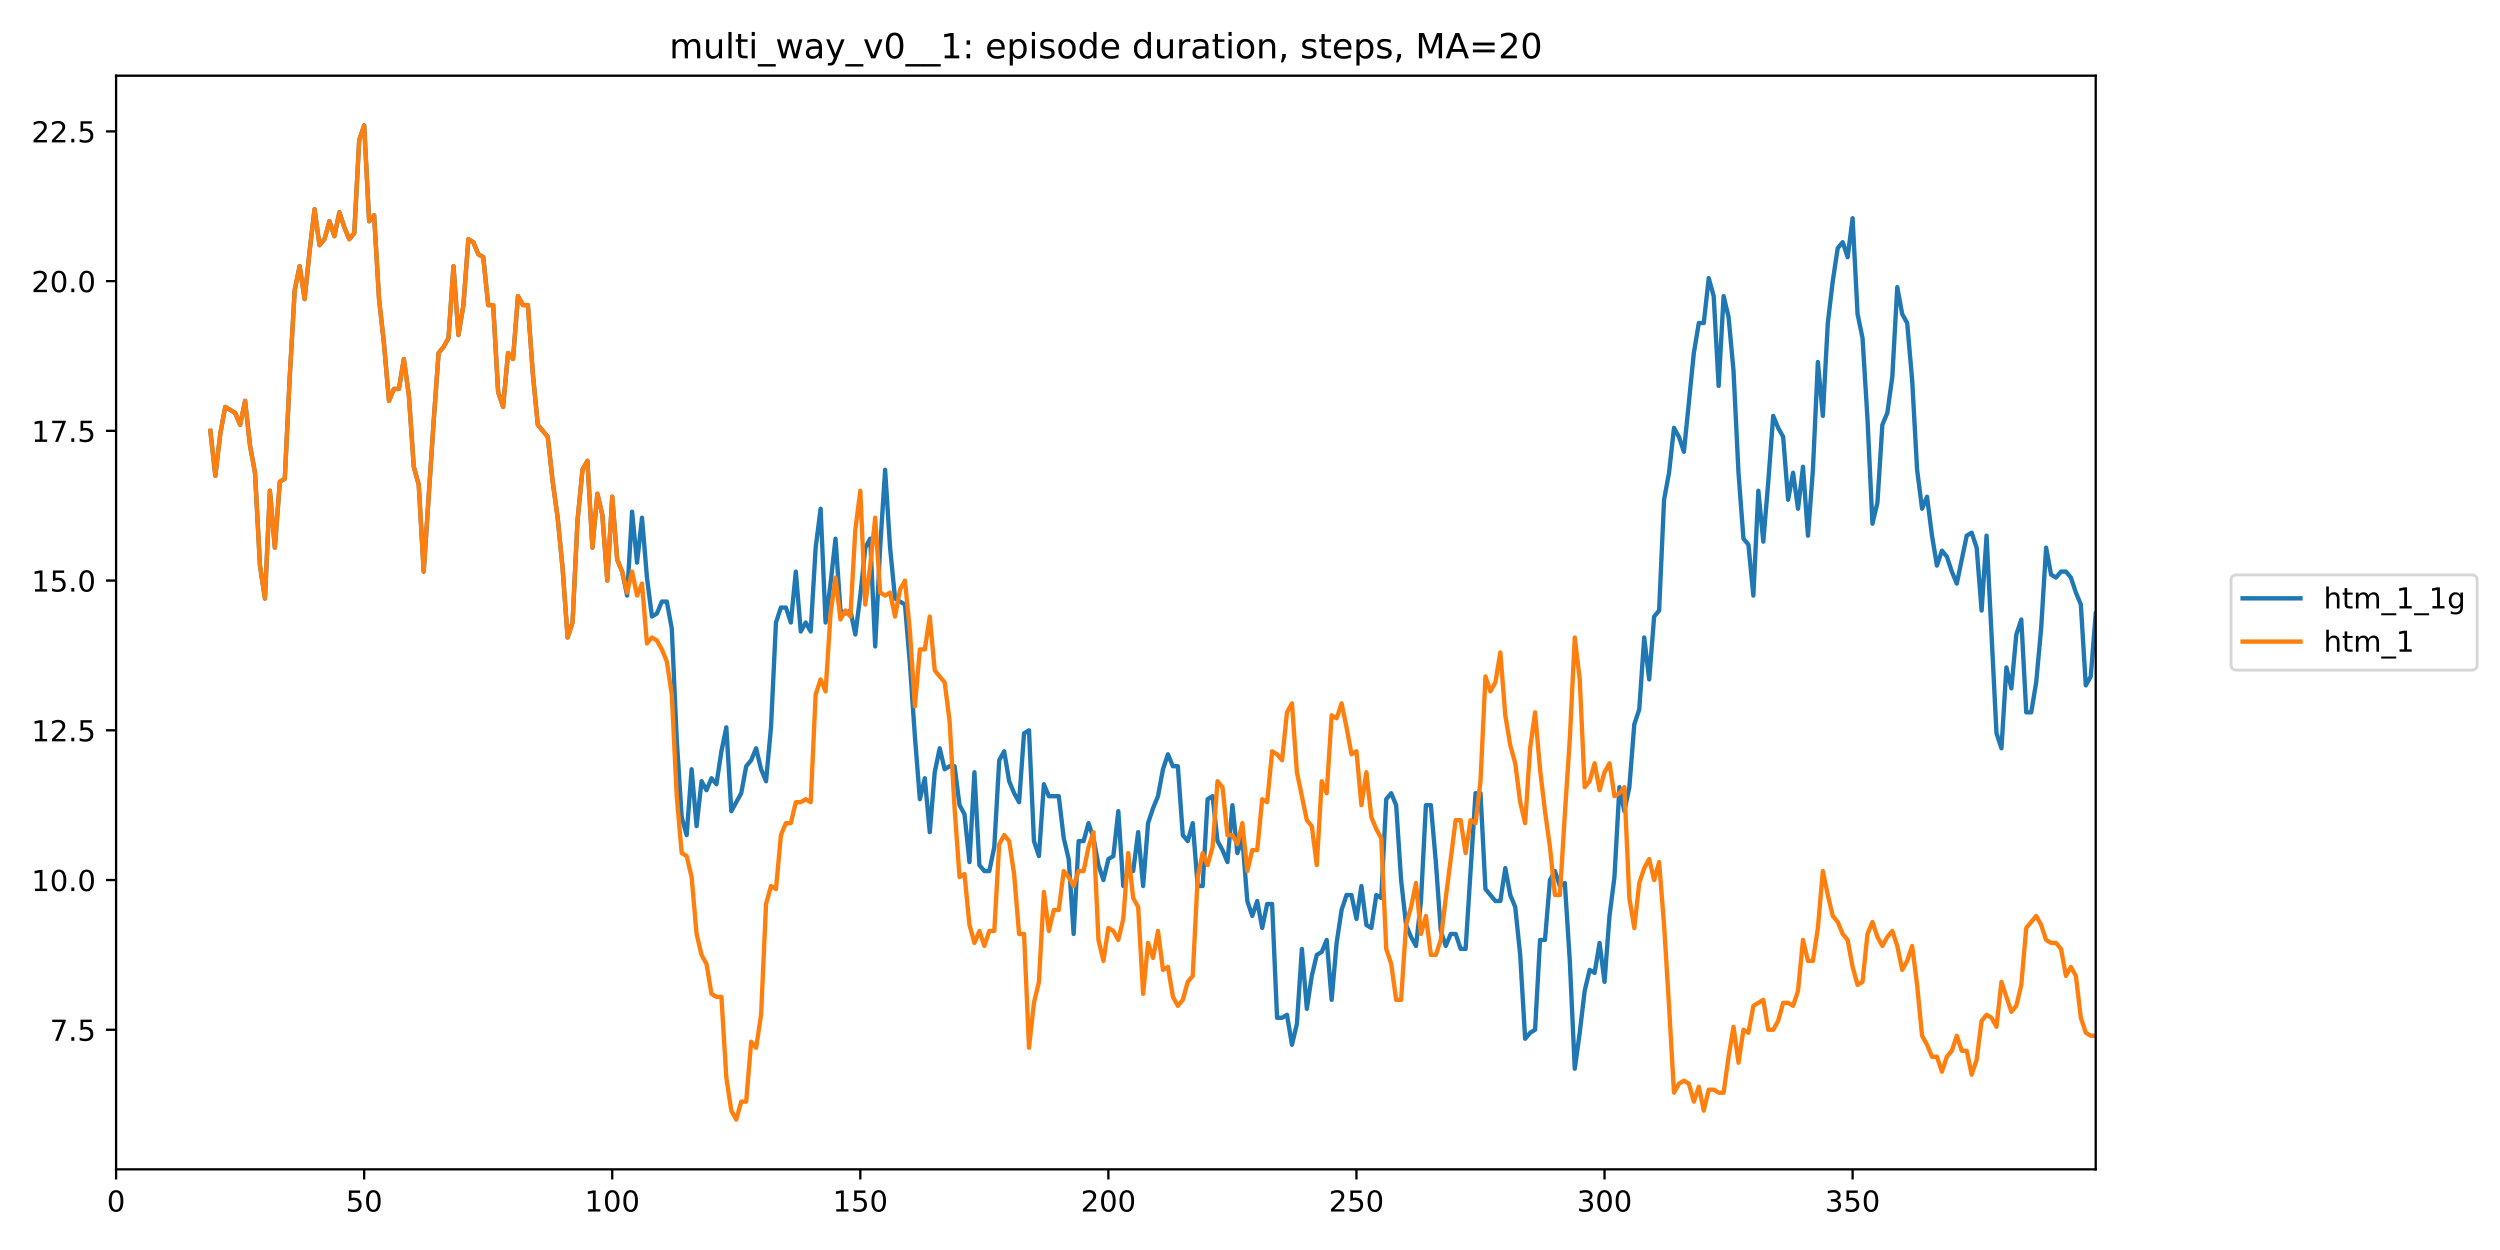 <?xml version="1.0" encoding="utf-8" standalone="no"?>
<!DOCTYPE svg PUBLIC "-//W3C//DTD SVG 1.1//EN"
  "http://www.w3.org/Graphics/SVG/1.1/DTD/svg11.dtd">
<!-- Created with matplotlib (https://matplotlib.org/) -->
<svg height="432pt" version="1.1" viewBox="0 0 864 432" width="864pt" xmlns="http://www.w3.org/2000/svg" xmlns:xlink="http://www.w3.org/1999/xlink">
 <defs>
  <style type="text/css">
*{stroke-linecap:butt;stroke-linejoin:round;}
  </style>
 </defs>
 <g id="figure_1">
  <g id="patch_1">
   <path d="M 0 432 
L 864 432 
L 864 0 
L 0 0 
z
" style="fill:#ffffff;"/>
  </g>
  <g id="axes_1">
   <g id="patch_2">
    <path d="M 40.12 404.12 
L 724.28 404.12 
L 724.28 26.16 
L 40.12 26.16 
z
" style="fill:#ffffff;"/>
   </g>
   <g id="matplotlib.axis_1">
    <g id="xtick_1">
     <g id="line2d_1">
      <defs>
       <path d="M 0 0 
L 0 3.5 
" id="m31f1ef12a2" style="stroke:#000000;stroke-width:0.8;"/>
      </defs>
      <g>
       <use style="stroke:#000000;stroke-width:0.8;" x="40.12" xlink:href="#m31f1ef12a2" y="404.12"/>
      </g>
     </g>
     <g id="text_1">
      <!-- 0 -->
      <defs>
       <path d="M 31.781 66.406 
Q 24.172 66.406 20.328 58.906 
Q 16.5 51.422 16.5 36.375 
Q 16.5 21.391 20.328 13.891 
Q 24.172 6.391 31.781 6.391 
Q 39.453 6.391 43.281 13.891 
Q 47.125 21.391 47.125 36.375 
Q 47.125 51.422 43.281 58.906 
Q 39.453 66.406 31.781 66.406 
z
M 31.781 74.219 
Q 44.047 74.219 50.516 64.516 
Q 56.984 54.828 56.984 36.375 
Q 56.984 17.969 50.516 8.266 
Q 44.047 -1.422 31.781 -1.422 
Q 19.531 -1.422 13.062 8.266 
Q 6.594 17.969 6.594 36.375 
Q 6.594 54.828 13.062 64.516 
Q 19.531 74.219 31.781 74.219 
z
" id="DejaVuSans-48"/>
      </defs>
      <g transform="translate(36.939 418.718)scale(0.1 -0.1)">
       <use xlink:href="#DejaVuSans-48"/>
      </g>
     </g>
    </g>
    <g id="xtick_2">
     <g id="line2d_2">
      <g>
       <use style="stroke:#000000;stroke-width:0.8;" x="125.854" xlink:href="#m31f1ef12a2" y="404.12"/>
      </g>
     </g>
     <g id="text_2">
      <!-- 50 -->
      <defs>
       <path d="M 10.797 72.906 
L 49.516 72.906 
L 49.516 64.594 
L 19.828 64.594 
L 19.828 46.734 
Q 21.969 47.469 24.109 47.828 
Q 26.266 48.188 28.422 48.188 
Q 40.625 48.188 47.75 41.5 
Q 54.891 34.812 54.891 23.391 
Q 54.891 11.625 47.562 5.094 
Q 40.234 -1.422 26.906 -1.422 
Q 22.312 -1.422 17.547 -0.641 
Q 12.797 0.141 7.719 1.703 
L 7.719 11.625 
Q 12.109 9.234 16.797 8.062 
Q 21.484 6.891 26.703 6.891 
Q 35.156 6.891 40.078 11.328 
Q 45.016 15.766 45.016 23.391 
Q 45.016 31 40.078 35.438 
Q 35.156 39.891 26.703 39.891 
Q 22.75 39.891 18.812 39.016 
Q 14.891 38.141 10.797 36.281 
z
" id="DejaVuSans-53"/>
      </defs>
      <g transform="translate(119.492 418.718)scale(0.1 -0.1)">
       <use xlink:href="#DejaVuSans-53"/>
       <use x="63.623" xlink:href="#DejaVuSans-48"/>
      </g>
     </g>
    </g>
    <g id="xtick_3">
     <g id="line2d_3">
      <g>
       <use style="stroke:#000000;stroke-width:0.8;" x="211.589" xlink:href="#m31f1ef12a2" y="404.12"/>
      </g>
     </g>
     <g id="text_3">
      <!-- 100 -->
      <defs>
       <path d="M 12.406 8.297 
L 28.516 8.297 
L 28.516 63.922 
L 10.984 60.406 
L 10.984 69.391 
L 28.422 72.906 
L 38.281 72.906 
L 38.281 8.297 
L 54.391 8.297 
L 54.391 0 
L 12.406 0 
z
" id="DejaVuSans-49"/>
      </defs>
      <g transform="translate(202.045 418.718)scale(0.1 -0.1)">
       <use xlink:href="#DejaVuSans-49"/>
       <use x="63.623" xlink:href="#DejaVuSans-48"/>
       <use x="127.246" xlink:href="#DejaVuSans-48"/>
      </g>
     </g>
    </g>
    <g id="xtick_4">
     <g id="line2d_4">
      <g>
       <use style="stroke:#000000;stroke-width:0.8;" x="297.323" xlink:href="#m31f1ef12a2" y="404.12"/>
      </g>
     </g>
     <g id="text_4">
      <!-- 150 -->
      <g transform="translate(287.779 418.718)scale(0.1 -0.1)">
       <use xlink:href="#DejaVuSans-49"/>
       <use x="63.623" xlink:href="#DejaVuSans-53"/>
       <use x="127.246" xlink:href="#DejaVuSans-48"/>
      </g>
     </g>
    </g>
    <g id="xtick_5">
     <g id="line2d_5">
      <g>
       <use style="stroke:#000000;stroke-width:0.8;" x="383.057" xlink:href="#m31f1ef12a2" y="404.12"/>
      </g>
     </g>
     <g id="text_5">
      <!-- 200 -->
      <defs>
       <path d="M 19.188 8.297 
L 53.609 8.297 
L 53.609 0 
L 7.328 0 
L 7.328 8.297 
Q 12.938 14.109 22.625 23.891 
Q 32.328 33.688 34.812 36.531 
Q 39.547 41.844 41.422 45.531 
Q 43.312 49.219 43.312 52.781 
Q 43.312 58.594 39.234 62.25 
Q 35.156 65.922 28.609 65.922 
Q 23.969 65.922 18.812 64.312 
Q 13.672 62.703 7.812 59.422 
L 7.812 69.391 
Q 13.766 71.781 18.938 73 
Q 24.125 74.219 28.422 74.219 
Q 39.75 74.219 46.484 68.547 
Q 53.219 62.891 53.219 53.422 
Q 53.219 48.922 51.531 44.891 
Q 49.859 40.875 45.406 35.406 
Q 44.188 33.984 37.641 27.219 
Q 31.109 20.453 19.188 8.297 
z
" id="DejaVuSans-50"/>
      </defs>
      <g transform="translate(373.514 418.718)scale(0.1 -0.1)">
       <use xlink:href="#DejaVuSans-50"/>
       <use x="63.623" xlink:href="#DejaVuSans-48"/>
       <use x="127.246" xlink:href="#DejaVuSans-48"/>
      </g>
     </g>
    </g>
    <g id="xtick_6">
     <g id="line2d_6">
      <g>
       <use style="stroke:#000000;stroke-width:0.8;" x="468.792" xlink:href="#m31f1ef12a2" y="404.12"/>
      </g>
     </g>
     <g id="text_6">
      <!-- 250 -->
      <g transform="translate(459.248 418.718)scale(0.1 -0.1)">
       <use xlink:href="#DejaVuSans-50"/>
       <use x="63.623" xlink:href="#DejaVuSans-53"/>
       <use x="127.246" xlink:href="#DejaVuSans-48"/>
      </g>
     </g>
    </g>
    <g id="xtick_7">
     <g id="line2d_7">
      <g>
       <use style="stroke:#000000;stroke-width:0.8;" x="554.526" xlink:href="#m31f1ef12a2" y="404.12"/>
      </g>
     </g>
     <g id="text_7">
      <!-- 300 -->
      <defs>
       <path d="M 40.578 39.312 
Q 47.656 37.797 51.625 33 
Q 55.609 28.219 55.609 21.188 
Q 55.609 10.406 48.188 4.484 
Q 40.766 -1.422 27.094 -1.422 
Q 22.516 -1.422 17.656 -0.516 
Q 12.797 0.391 7.625 2.203 
L 7.625 11.719 
Q 11.719 9.328 16.594 8.109 
Q 21.484 6.891 26.812 6.891 
Q 36.078 6.891 40.938 10.547 
Q 45.797 14.203 45.797 21.188 
Q 45.797 27.641 41.281 31.266 
Q 36.766 34.906 28.719 34.906 
L 20.219 34.906 
L 20.219 43.016 
L 29.109 43.016 
Q 36.375 43.016 40.234 45.922 
Q 44.094 48.828 44.094 54.297 
Q 44.094 59.906 40.109 62.906 
Q 36.141 65.922 28.719 65.922 
Q 24.656 65.922 20.016 65.031 
Q 15.375 64.156 9.812 62.312 
L 9.812 71.094 
Q 15.438 72.656 20.344 73.438 
Q 25.25 74.219 29.594 74.219 
Q 40.828 74.219 47.359 69.109 
Q 53.906 64.016 53.906 55.328 
Q 53.906 49.266 50.438 45.094 
Q 46.969 40.922 40.578 39.312 
z
" id="DejaVuSans-51"/>
      </defs>
      <g transform="translate(544.982 418.718)scale(0.1 -0.1)">
       <use xlink:href="#DejaVuSans-51"/>
       <use x="63.623" xlink:href="#DejaVuSans-48"/>
       <use x="127.246" xlink:href="#DejaVuSans-48"/>
      </g>
     </g>
    </g>
    <g id="xtick_8">
     <g id="line2d_8">
      <g>
       <use style="stroke:#000000;stroke-width:0.8;" x="640.26" xlink:href="#m31f1ef12a2" y="404.12"/>
      </g>
     </g>
     <g id="text_8">
      <!-- 350 -->
      <g transform="translate(630.717 418.718)scale(0.1 -0.1)">
       <use xlink:href="#DejaVuSans-51"/>
       <use x="63.623" xlink:href="#DejaVuSans-53"/>
       <use x="127.246" xlink:href="#DejaVuSans-48"/>
      </g>
     </g>
    </g>
   </g>
   <g id="matplotlib.axis_2">
    <g id="ytick_1">
     <g id="line2d_9">
      <defs>
       <path d="M 0 0 
L -3.5 0 
" id="m439bd51353" style="stroke:#000000;stroke-width:0.8;"/>
      </defs>
      <g>
       <use style="stroke:#000000;stroke-width:0.8;" x="40.12" xlink:href="#m439bd51353" y="355.892"/>
      </g>
     </g>
     <g id="text_9">
      <!-- 7.5 -->
      <defs>
       <path d="M 8.203 72.906 
L 55.078 72.906 
L 55.078 68.703 
L 28.609 0 
L 18.312 0 
L 43.219 64.594 
L 8.203 64.594 
z
" id="DejaVuSans-55"/>
       <path d="M 10.688 12.406 
L 21 12.406 
L 21 0 
L 10.688 0 
z
" id="DejaVuSans-46"/>
      </defs>
      <g transform="translate(17.217 359.691)scale(0.1 -0.1)">
       <use xlink:href="#DejaVuSans-55"/>
       <use x="63.623" xlink:href="#DejaVuSans-46"/>
       <use x="95.41" xlink:href="#DejaVuSans-53"/>
      </g>
     </g>
    </g>
    <g id="ytick_2">
     <g id="line2d_10">
      <g>
       <use style="stroke:#000000;stroke-width:0.8;" x="40.12" xlink:href="#m439bd51353" y="304.145"/>
      </g>
     </g>
     <g id="text_10">
      <!-- 10.0 -->
      <g transform="translate(10.854 307.944)scale(0.1 -0.1)">
       <use xlink:href="#DejaVuSans-49"/>
       <use x="63.623" xlink:href="#DejaVuSans-48"/>
       <use x="127.246" xlink:href="#DejaVuSans-46"/>
       <use x="159.033" xlink:href="#DejaVuSans-48"/>
      </g>
     </g>
    </g>
    <g id="ytick_3">
     <g id="line2d_11">
      <g>
       <use style="stroke:#000000;stroke-width:0.8;" x="40.12" xlink:href="#m439bd51353" y="252.398"/>
      </g>
     </g>
     <g id="text_11">
      <!-- 12.5 -->
      <g transform="translate(10.854 256.197)scale(0.1 -0.1)">
       <use xlink:href="#DejaVuSans-49"/>
       <use x="63.623" xlink:href="#DejaVuSans-50"/>
       <use x="127.246" xlink:href="#DejaVuSans-46"/>
       <use x="159.033" xlink:href="#DejaVuSans-53"/>
      </g>
     </g>
    </g>
    <g id="ytick_4">
     <g id="line2d_12">
      <g>
       <use style="stroke:#000000;stroke-width:0.8;" x="40.12" xlink:href="#m439bd51353" y="200.651"/>
      </g>
     </g>
     <g id="text_12">
      <!-- 15.0 -->
      <g transform="translate(10.854 204.45)scale(0.1 -0.1)">
       <use xlink:href="#DejaVuSans-49"/>
       <use x="63.623" xlink:href="#DejaVuSans-53"/>
       <use x="127.246" xlink:href="#DejaVuSans-46"/>
       <use x="159.033" xlink:href="#DejaVuSans-48"/>
      </g>
     </g>
    </g>
    <g id="ytick_5">
     <g id="line2d_13">
      <g>
       <use style="stroke:#000000;stroke-width:0.8;" x="40.12" xlink:href="#m439bd51353" y="148.904"/>
      </g>
     </g>
     <g id="text_13">
      <!-- 17.5 -->
      <g transform="translate(10.854 152.703)scale(0.1 -0.1)">
       <use xlink:href="#DejaVuSans-49"/>
       <use x="63.623" xlink:href="#DejaVuSans-55"/>
       <use x="127.246" xlink:href="#DejaVuSans-46"/>
       <use x="159.033" xlink:href="#DejaVuSans-53"/>
      </g>
     </g>
    </g>
    <g id="ytick_6">
     <g id="line2d_14">
      <g>
       <use style="stroke:#000000;stroke-width:0.8;" x="40.12" xlink:href="#m439bd51353" y="97.157"/>
      </g>
     </g>
     <g id="text_14">
      <!-- 20.0 -->
      <g transform="translate(10.854 100.956)scale(0.1 -0.1)">
       <use xlink:href="#DejaVuSans-50"/>
       <use x="63.623" xlink:href="#DejaVuSans-48"/>
       <use x="127.246" xlink:href="#DejaVuSans-46"/>
       <use x="159.033" xlink:href="#DejaVuSans-48"/>
      </g>
     </g>
    </g>
    <g id="ytick_7">
     <g id="line2d_15">
      <g>
       <use style="stroke:#000000;stroke-width:0.8;" x="40.12" xlink:href="#m439bd51353" y="45.41"/>
      </g>
     </g>
     <g id="text_15">
      <!-- 22.5 -->
      <g transform="translate(10.854 49.209)scale(0.1 -0.1)">
       <use xlink:href="#DejaVuSans-50"/>
       <use x="63.623" xlink:href="#DejaVuSans-50"/>
       <use x="127.246" xlink:href="#DejaVuSans-46"/>
       <use x="159.033" xlink:href="#DejaVuSans-53"/>
      </g>
     </g>
    </g>
   </g>
   <g id="line2d_16">
    <path clip-path="url(#p42413ddac3)" d="M 72.699 148.904 
L 74.414 164.428 
L 76.128 149.939 
L 77.843 140.624 
L 81.272 142.694 
L 82.987 146.834 
L 84.702 138.554 
L 86.417 154.079 
L 88.131 163.393 
L 89.846 195.476 
L 91.561 206.86 
L 93.275 169.603 
L 94.99 189.267 
L 96.705 166.498 
L 98.419 165.463 
L 100.134 130.275 
L 101.849 100.262 
L 103.563 91.982 
L 105.278 103.367 
L 106.993 86.807 
L 108.707 72.318 
L 110.422 84.738 
L 112.137 82.668 
L 113.852 76.458 
L 115.566 81.633 
L 117.281 73.353 
L 118.996 78.528 
L 120.71 82.668 
L 122.425 80.598 
L 124.14 48.515 
L 125.854 43.34 
L 127.569 76.458 
L 129.284 74.388 
L 130.998 103.367 
L 132.713 118.891 
L 134.428 138.554 
L 136.142 134.415 
L 137.857 134.415 
L 139.572 124.065 
L 141.287 136.485 
L 143.001 161.323 
L 144.716 167.533 
L 146.431 197.546 
L 149.86 145.799 
L 151.575 121.995 
L 153.289 119.926 
L 155.004 116.821 
L 156.719 91.982 
L 158.433 115.786 
L 160.148 105.436 
L 161.863 82.668 
L 163.577 83.703 
L 165.292 87.842 
L 167.007 88.877 
L 168.722 105.436 
L 170.436 105.436 
L 172.151 135.45 
L 173.866 140.624 
L 175.58 121.995 
L 177.295 124.065 
L 179.01 102.332 
L 180.724 105.436 
L 182.439 105.436 
L 184.154 129.24 
L 185.868 146.834 
L 189.298 150.974 
L 191.012 166.498 
L 192.727 178.917 
L 194.442 196.511 
L 196.156 220.315 
L 197.871 215.14 
L 199.586 179.952 
L 201.301 162.358 
L 203.015 159.253 
L 204.73 189.267 
L 206.445 170.638 
L 208.159 177.882 
L 209.874 200.651 
L 211.589 171.673 
L 213.303 193.406 
L 215.018 197.546 
L 216.733 205.826 
L 218.447 176.847 
L 220.162 194.441 
L 221.877 178.917 
L 223.591 199.616 
L 225.306 213.07 
L 227.021 212.035 
L 228.736 207.895 
L 230.45 207.895 
L 232.165 217.21 
L 233.88 255.503 
L 235.594 282.411 
L 237.309 288.621 
L 239.024 265.852 
L 240.738 285.516 
L 242.453 269.992 
L 244.168 273.097 
L 245.882 268.957 
L 247.597 271.027 
L 249.312 259.642 
L 251.026 251.363 
L 252.741 280.341 
L 256.171 274.132 
L 257.885 264.817 
L 259.6 262.747 
L 261.315 258.607 
L 263.029 265.852 
L 264.744 269.992 
L 266.459 251.363 
L 268.173 215.14 
L 269.888 209.965 
L 271.603 209.965 
L 273.317 215.14 
L 275.032 197.546 
L 276.747 218.245 
L 278.461 215.14 
L 280.176 218.245 
L 281.891 189.267 
L 283.606 175.812 
L 285.32 215.14 
L 287.035 201.686 
L 288.75 186.162 
L 290.464 211 
L 292.179 212.035 
L 293.894 211 
L 295.608 219.28 
L 297.323 205.826 
L 299.038 189.267 
L 300.752 186.162 
L 302.467 223.42 
L 304.182 189.267 
L 305.896 162.358 
L 307.611 189.267 
L 309.326 206.86 
L 312.755 208.93 
L 314.47 229.629 
L 316.185 254.468 
L 317.899 276.201 
L 319.614 268.957 
L 321.329 287.586 
L 323.043 266.887 
L 324.758 258.607 
L 326.473 265.852 
L 328.187 264.817 
L 329.902 264.817 
L 331.617 278.271 
L 333.331 281.376 
L 335.046 297.935 
L 336.761 266.887 
L 338.475 298.97 
L 340.19 301.04 
L 341.905 301.04 
L 343.62 292.76 
L 345.334 262.747 
L 347.049 259.642 
L 348.764 269.992 
L 350.478 274.132 
L 352.193 277.236 
L 353.908 253.433 
L 355.622 252.398 
L 357.337 290.691 
L 359.052 295.865 
L 360.766 271.027 
L 362.481 275.167 
L 365.91 275.167 
L 367.625 289.656 
L 369.34 296.9 
L 371.055 322.774 
L 372.769 290.691 
L 374.484 290.691 
L 376.199 284.481 
L 377.913 289.656 
L 379.628 298.97 
L 381.343 304.145 
L 383.057 296.9 
L 384.772 295.865 
L 386.487 280.341 
L 388.201 306.215 
L 389.916 301.04 
L 391.631 301.04 
L 393.345 287.586 
L 395.06 306.215 
L 396.775 284.481 
L 398.49 279.306 
L 400.204 275.167 
L 401.919 265.852 
L 403.634 260.677 
L 405.348 264.817 
L 407.063 264.817 
L 408.778 288.621 
L 410.492 290.691 
L 412.207 284.481 
L 413.922 306.215 
L 415.636 306.215 
L 417.351 276.201 
L 419.066 275.167 
L 420.78 290.691 
L 422.495 293.795 
L 424.21 297.935 
L 425.925 278.271 
L 427.639 294.83 
L 429.354 289.656 
L 431.069 311.389 
L 432.783 316.564 
L 434.498 311.389 
L 436.213 320.704 
L 437.927 312.424 
L 439.642 312.424 
L 441.357 351.752 
L 443.071 351.752 
L 444.786 350.717 
L 446.501 361.067 
L 448.215 353.822 
L 449.93 327.948 
L 451.645 348.647 
L 453.359 337.263 
L 455.074 330.018 
L 456.789 328.983 
L 458.504 324.844 
L 460.218 345.542 
L 461.933 325.879 
L 463.648 314.494 
L 465.362 309.32 
L 467.077 309.32 
L 468.792 317.599 
L 470.506 306.215 
L 472.221 319.669 
L 473.936 320.704 
L 475.65 309.32 
L 477.365 310.354 
L 479.08 276.201 
L 480.794 274.132 
L 482.509 278.271 
L 484.224 304.145 
L 485.939 319.669 
L 487.653 323.809 
L 489.368 326.913 
L 491.083 311.389 
L 492.797 278.271 
L 494.512 278.271 
L 496.227 297.935 
L 497.941 321.739 
L 499.656 326.913 
L 501.371 322.774 
L 503.085 322.774 
L 504.8 327.948 
L 506.515 327.948 
L 509.944 274.132 
L 511.659 274.132 
L 513.374 307.25 
L 516.803 311.389 
L 518.518 311.389 
L 520.232 300.005 
L 521.947 309.32 
L 523.662 313.459 
L 525.376 330.018 
L 527.091 358.997 
L 528.806 356.927 
L 530.52 355.892 
L 532.235 324.844 
L 533.95 324.844 
L 535.664 304.145 
L 537.379 301.04 
L 539.094 306.215 
L 540.809 305.18 
L 542.523 332.088 
L 544.238 369.346 
L 545.953 356.927 
L 547.667 342.438 
L 549.382 335.193 
L 551.097 336.228 
L 552.811 325.879 
L 554.526 339.333 
L 556.241 316.564 
L 557.955 303.11 
L 559.67 272.062 
L 561.385 280.341 
L 563.099 272.062 
L 564.814 250.328 
L 566.529 245.153 
L 568.244 220.315 
L 569.958 234.804 
L 571.673 213.07 
L 573.388 211 
L 575.102 172.707 
L 576.817 163.393 
L 578.532 147.869 
L 580.246 150.974 
L 581.961 156.148 
L 585.39 121.995 
L 587.105 111.646 
L 588.82 111.646 
L 590.534 96.122 
L 592.249 102.332 
L 593.964 133.38 
L 595.678 102.332 
L 597.393 109.576 
L 599.108 128.205 
L 600.823 163.393 
L 602.537 186.162 
L 604.252 188.232 
L 605.967 205.826 
L 607.681 169.603 
L 609.396 187.197 
L 611.111 166.498 
L 612.825 143.729 
L 614.54 147.869 
L 616.255 150.974 
L 617.969 172.707 
L 619.684 163.393 
L 621.399 175.812 
L 623.113 161.323 
L 624.828 185.127 
L 626.543 162.358 
L 628.258 125.1 
L 629.972 143.729 
L 631.687 111.646 
L 633.402 97.157 
L 635.116 85.773 
L 636.831 83.703 
L 638.546 88.877 
L 640.26 75.423 
L 641.975 108.541 
L 643.69 116.821 
L 645.404 144.764 
L 647.119 180.987 
L 648.834 173.742 
L 650.548 146.834 
L 652.263 142.694 
L 653.978 130.275 
L 655.693 99.227 
L 657.407 108.541 
L 659.122 111.646 
L 660.837 131.31 
L 662.551 162.358 
L 664.266 175.812 
L 665.981 171.673 
L 667.695 185.127 
L 669.41 195.476 
L 671.125 190.301 
L 672.839 192.371 
L 674.554 197.546 
L 676.269 201.686 
L 679.698 185.127 
L 681.413 184.092 
L 683.128 189.267 
L 684.842 211 
L 686.557 185.127 
L 689.986 253.433 
L 691.701 258.607 
L 693.416 230.664 
L 695.13 237.909 
L 696.845 219.28 
L 698.56 214.105 
L 700.274 246.188 
L 701.989 246.188 
L 703.704 235.839 
L 705.418 217.21 
L 707.133 189.267 
L 708.848 198.581 
L 710.563 199.616 
L 712.277 197.546 
L 713.992 197.546 
L 715.707 199.616 
L 717.421 204.791 
L 719.136 208.93 
L 720.851 236.874 
L 722.565 233.769 
L 724.28 212.035 
L 724.28 212.035 
" style="fill:none;stroke:#1f77b4;stroke-linecap:square;stroke-width:1.5;"/>
   </g>
   <g id="line2d_17">
    <path clip-path="url(#p42413ddac3)" d="M 72.699 148.904 
L 74.414 164.428 
L 76.128 149.939 
L 77.843 140.624 
L 81.272 142.694 
L 82.987 146.834 
L 84.702 138.554 
L 86.417 154.079 
L 88.131 163.393 
L 89.846 195.476 
L 91.561 206.86 
L 93.275 169.603 
L 94.99 189.267 
L 96.705 166.498 
L 98.419 165.463 
L 100.134 130.275 
L 101.849 100.262 
L 103.563 91.982 
L 105.278 103.367 
L 106.993 86.807 
L 108.707 72.318 
L 110.422 84.738 
L 112.137 82.668 
L 113.852 76.458 
L 115.566 81.633 
L 117.281 73.353 
L 118.996 78.528 
L 120.71 82.668 
L 122.425 80.598 
L 124.14 48.515 
L 125.854 43.34 
L 127.569 76.458 
L 129.284 74.388 
L 130.998 103.367 
L 132.713 118.891 
L 134.428 138.554 
L 136.142 134.415 
L 137.857 134.415 
L 139.572 124.065 
L 141.287 136.485 
L 143.001 161.323 
L 144.716 167.533 
L 146.431 197.546 
L 149.86 145.799 
L 151.575 121.995 
L 153.289 119.926 
L 155.004 116.821 
L 156.719 91.982 
L 158.433 115.786 
L 160.148 105.436 
L 161.863 82.668 
L 163.577 83.703 
L 165.292 87.842 
L 167.007 88.877 
L 168.722 105.436 
L 170.436 105.436 
L 172.151 135.45 
L 173.866 140.624 
L 175.58 121.995 
L 177.295 124.065 
L 179.01 102.332 
L 180.724 105.436 
L 182.439 105.436 
L 184.154 129.24 
L 185.868 146.834 
L 189.298 150.974 
L 191.012 166.498 
L 192.727 178.917 
L 194.442 196.511 
L 196.156 220.315 
L 197.871 215.14 
L 199.586 179.952 
L 201.301 162.358 
L 203.015 159.253 
L 204.73 189.267 
L 206.445 170.638 
L 208.159 177.882 
L 209.874 200.651 
L 211.589 171.673 
L 213.303 193.406 
L 215.018 197.546 
L 216.733 204.791 
L 218.447 197.546 
L 220.162 205.826 
L 221.877 201.686 
L 223.591 222.385 
L 225.306 220.315 
L 227.021 221.35 
L 228.736 224.454 
L 230.45 228.594 
L 232.165 239.979 
L 233.88 275.167 
L 235.594 294.83 
L 237.309 295.865 
L 239.024 303.11 
L 240.738 322.774 
L 242.453 330.018 
L 244.168 333.123 
L 245.882 343.473 
L 247.597 344.507 
L 249.312 344.507 
L 251.026 372.451 
L 252.741 383.835 
L 254.456 386.94 
L 256.171 380.73 
L 257.885 380.73 
L 259.6 360.032 
L 261.315 362.101 
L 263.029 350.717 
L 264.744 312.424 
L 266.459 306.215 
L 268.173 307.25 
L 269.888 288.621 
L 271.603 284.481 
L 273.317 284.481 
L 275.032 277.236 
L 276.747 277.236 
L 278.461 276.201 
L 280.176 277.236 
L 281.891 239.979 
L 283.606 234.804 
L 285.32 238.944 
L 287.035 212.035 
L 288.75 199.616 
L 290.464 214.105 
L 292.179 211 
L 293.894 213.07 
L 295.608 183.057 
L 297.323 169.603 
L 299.038 208.93 
L 300.752 195.476 
L 302.467 178.917 
L 304.182 204.791 
L 305.896 205.826 
L 307.611 204.791 
L 309.326 213.07 
L 311.041 203.756 
L 312.755 200.651 
L 314.47 218.245 
L 316.185 244.118 
L 317.899 224.454 
L 319.614 224.454 
L 321.329 213.07 
L 323.043 231.699 
L 326.473 235.839 
L 328.187 249.293 
L 329.902 279.306 
L 331.617 303.11 
L 333.331 302.075 
L 335.046 319.669 
L 336.761 325.879 
L 338.475 321.739 
L 340.19 326.913 
L 341.905 321.739 
L 343.62 321.739 
L 345.334 291.726 
L 347.049 288.621 
L 348.764 290.691 
L 350.478 302.075 
L 352.193 322.774 
L 353.908 322.774 
L 355.622 362.101 
L 357.337 346.577 
L 359.052 339.333 
L 360.766 308.285 
L 362.481 321.739 
L 364.196 314.494 
L 365.91 314.494 
L 367.625 301.04 
L 369.34 303.11 
L 371.055 306.215 
L 372.769 301.04 
L 374.484 301.04 
L 376.199 292.76 
L 377.913 287.586 
L 379.628 324.844 
L 381.343 332.088 
L 383.057 320.704 
L 384.772 321.739 
L 386.487 324.844 
L 388.201 317.599 
L 389.916 294.83 
L 391.631 310.354 
L 393.345 313.459 
L 395.06 343.473 
L 396.775 325.879 
L 398.49 331.053 
L 400.204 321.739 
L 401.919 335.193 
L 403.634 334.158 
L 405.348 344.507 
L 407.063 347.612 
L 408.778 345.542 
L 410.492 339.333 
L 412.207 337.263 
L 413.922 303.11 
L 415.636 294.83 
L 417.351 298.97 
L 419.066 292.76 
L 420.78 269.992 
L 422.495 272.062 
L 424.21 288.621 
L 425.925 288.621 
L 427.639 291.726 
L 429.354 284.481 
L 431.069 301.04 
L 432.783 293.795 
L 434.498 293.795 
L 436.213 276.201 
L 437.927 277.236 
L 439.642 259.642 
L 441.357 260.677 
L 443.071 262.747 
L 444.786 246.188 
L 446.501 243.083 
L 448.215 266.887 
L 451.645 283.446 
L 453.359 285.516 
L 455.074 298.97 
L 456.789 269.992 
L 458.504 274.132 
L 460.218 247.223 
L 461.933 248.258 
L 463.648 243.083 
L 465.362 251.363 
L 467.077 260.677 
L 468.792 259.642 
L 470.506 278.271 
L 472.221 266.887 
L 473.936 282.411 
L 475.65 286.551 
L 477.365 289.656 
L 479.08 327.948 
L 480.794 333.123 
L 482.509 345.542 
L 484.224 345.542 
L 485.939 319.669 
L 487.653 313.459 
L 489.368 305.18 
L 491.083 322.774 
L 492.797 316.564 
L 494.512 330.018 
L 496.227 330.018 
L 497.941 324.844 
L 499.656 310.354 
L 503.085 283.446 
L 504.8 283.446 
L 506.515 294.83 
L 508.229 283.446 
L 509.944 284.481 
L 511.659 269.992 
L 513.374 233.769 
L 515.088 238.944 
L 516.803 235.839 
L 518.518 225.489 
L 520.232 247.223 
L 521.947 257.573 
L 523.662 263.782 
L 525.376 277.236 
L 527.091 284.481 
L 528.806 258.607 
L 530.52 246.188 
L 532.235 265.852 
L 533.95 280.341 
L 535.664 292.76 
L 537.379 309.32 
L 539.094 309.32 
L 540.809 281.376 
L 542.523 255.503 
L 544.238 220.315 
L 545.953 234.804 
L 547.667 272.062 
L 549.382 269.992 
L 551.097 263.782 
L 552.811 273.097 
L 554.526 266.887 
L 556.241 263.782 
L 557.955 275.167 
L 559.67 274.132 
L 561.385 272.062 
L 563.099 310.354 
L 564.814 320.704 
L 566.529 305.18 
L 568.244 300.005 
L 569.958 296.9 
L 571.673 304.145 
L 573.388 297.935 
L 575.102 319.669 
L 576.817 347.612 
L 578.532 377.626 
L 580.246 374.521 
L 581.961 373.486 
L 583.676 374.521 
L 585.39 380.73 
L 587.105 375.556 
L 588.82 383.835 
L 590.534 376.591 
L 592.249 376.591 
L 593.964 377.626 
L 595.678 377.626 
L 597.393 365.206 
L 599.108 354.857 
L 600.823 367.276 
L 602.537 355.892 
L 604.252 356.927 
L 605.967 347.612 
L 609.396 345.542 
L 611.111 355.892 
L 612.825 355.892 
L 614.54 352.787 
L 616.255 346.577 
L 617.969 346.577 
L 619.684 347.612 
L 621.399 342.438 
L 623.113 324.844 
L 624.828 332.088 
L 626.543 332.088 
L 628.258 320.704 
L 629.972 301.04 
L 631.687 309.32 
L 633.402 316.564 
L 635.116 318.634 
L 636.831 322.774 
L 638.546 324.844 
L 640.26 334.158 
L 641.975 340.368 
L 643.69 339.333 
L 645.404 322.774 
L 647.119 318.634 
L 648.834 323.809 
L 650.548 326.913 
L 652.263 323.809 
L 653.978 321.739 
L 655.693 326.913 
L 657.407 335.193 
L 659.122 332.088 
L 660.837 326.913 
L 662.551 340.368 
L 664.266 357.962 
L 665.981 361.067 
L 667.695 365.206 
L 669.41 365.206 
L 671.125 370.381 
L 672.839 365.206 
L 674.554 363.136 
L 676.269 357.962 
L 677.983 363.136 
L 679.698 363.136 
L 681.413 371.416 
L 683.128 366.241 
L 684.842 352.787 
L 686.557 350.717 
L 688.272 351.752 
L 689.986 354.857 
L 691.701 339.333 
L 695.13 349.682 
L 696.845 347.612 
L 698.56 340.368 
L 700.274 320.704 
L 703.704 316.564 
L 705.418 319.669 
L 707.133 324.844 
L 708.848 325.879 
L 710.563 325.879 
L 712.277 327.948 
L 713.992 337.263 
L 715.707 334.158 
L 717.421 337.263 
L 719.136 351.752 
L 720.851 356.927 
L 722.565 357.962 
L 724.28 357.962 
L 724.28 357.962 
" style="fill:none;stroke:#ff7f0e;stroke-linecap:square;stroke-width:1.5;"/>
   </g>
   <g id="patch_3">
    <path d="M 40.12 404.12 
L 40.12 26.16 
" style="fill:none;stroke:#000000;stroke-linecap:square;stroke-linejoin:miter;stroke-width:0.8;"/>
   </g>
   <g id="patch_4">
    <path d="M 724.28 404.12 
L 724.28 26.16 
" style="fill:none;stroke:#000000;stroke-linecap:square;stroke-linejoin:miter;stroke-width:0.8;"/>
   </g>
   <g id="patch_5">
    <path d="M 40.12 404.12 
L 724.28 404.12 
" style="fill:none;stroke:#000000;stroke-linecap:square;stroke-linejoin:miter;stroke-width:0.8;"/>
   </g>
   <g id="patch_6">
    <path d="M 40.12 26.16 
L 724.28 26.16 
" style="fill:none;stroke:#000000;stroke-linecap:square;stroke-linejoin:miter;stroke-width:0.8;"/>
   </g>
   <g id="text_16">
    <!-- multi_way_v0__1: episode duration, steps, MA=20 -->
    <defs>
     <path d="M 52 44.188 
Q 55.375 50.25 60.062 53.125 
Q 64.75 56 71.094 56 
Q 79.641 56 84.281 50.016 
Q 88.922 44.047 88.922 33.016 
L 88.922 0 
L 79.891 0 
L 79.891 32.719 
Q 79.891 40.578 77.094 44.375 
Q 74.312 48.188 68.609 48.188 
Q 61.625 48.188 57.562 43.547 
Q 53.516 38.922 53.516 30.906 
L 53.516 0 
L 44.484 0 
L 44.484 32.719 
Q 44.484 40.625 41.703 44.406 
Q 38.922 48.188 33.109 48.188 
Q 26.219 48.188 22.156 43.531 
Q 18.109 38.875 18.109 30.906 
L 18.109 0 
L 9.078 0 
L 9.078 54.688 
L 18.109 54.688 
L 18.109 46.188 
Q 21.188 51.219 25.484 53.609 
Q 29.781 56 35.688 56 
Q 41.656 56 45.828 52.969 
Q 50 49.953 52 44.188 
z
" id="DejaVuSans-109"/>
     <path d="M 8.5 21.578 
L 8.5 54.688 
L 17.484 54.688 
L 17.484 21.922 
Q 17.484 14.156 20.5 10.266 
Q 23.531 6.391 29.594 6.391 
Q 36.859 6.391 41.078 11.031 
Q 45.312 15.672 45.312 23.688 
L 45.312 54.688 
L 54.297 54.688 
L 54.297 0 
L 45.312 0 
L 45.312 8.406 
Q 42.047 3.422 37.719 1 
Q 33.406 -1.422 27.688 -1.422 
Q 18.266 -1.422 13.375 4.438 
Q 8.5 10.297 8.5 21.578 
z
M 31.109 56 
z
" id="DejaVuSans-117"/>
     <path d="M 9.422 75.984 
L 18.406 75.984 
L 18.406 0 
L 9.422 0 
z
" id="DejaVuSans-108"/>
     <path d="M 18.312 70.219 
L 18.312 54.688 
L 36.812 54.688 
L 36.812 47.703 
L 18.312 47.703 
L 18.312 18.016 
Q 18.312 11.328 20.141 9.422 
Q 21.969 7.516 27.594 7.516 
L 36.812 7.516 
L 36.812 0 
L 27.594 0 
Q 17.188 0 13.234 3.875 
Q 9.281 7.766 9.281 18.016 
L 9.281 47.703 
L 2.688 47.703 
L 2.688 54.688 
L 9.281 54.688 
L 9.281 70.219 
z
" id="DejaVuSans-116"/>
     <path d="M 9.422 54.688 
L 18.406 54.688 
L 18.406 0 
L 9.422 0 
z
M 9.422 75.984 
L 18.406 75.984 
L 18.406 64.594 
L 9.422 64.594 
z
" id="DejaVuSans-105"/>
     <path d="M 50.984 -16.609 
L 50.984 -23.578 
L -0.984 -23.578 
L -0.984 -16.609 
z
" id="DejaVuSans-95"/>
     <path d="M 4.203 54.688 
L 13.188 54.688 
L 24.422 12.016 
L 35.594 54.688 
L 46.188 54.688 
L 57.422 12.016 
L 68.609 54.688 
L 77.594 54.688 
L 63.281 0 
L 52.688 0 
L 40.922 44.828 
L 29.109 0 
L 18.5 0 
z
" id="DejaVuSans-119"/>
     <path d="M 34.281 27.484 
Q 23.391 27.484 19.188 25 
Q 14.984 22.516 14.984 16.5 
Q 14.984 11.719 18.141 8.906 
Q 21.297 6.109 26.703 6.109 
Q 34.188 6.109 38.703 11.406 
Q 43.219 16.703 43.219 25.484 
L 43.219 27.484 
z
M 52.203 31.203 
L 52.203 0 
L 43.219 0 
L 43.219 8.297 
Q 40.141 3.328 35.547 0.953 
Q 30.953 -1.422 24.312 -1.422 
Q 15.922 -1.422 10.953 3.297 
Q 6 8.016 6 15.922 
Q 6 25.141 12.172 29.828 
Q 18.359 34.516 30.609 34.516 
L 43.219 34.516 
L 43.219 35.406 
Q 43.219 41.609 39.141 45 
Q 35.062 48.391 27.688 48.391 
Q 23 48.391 18.547 47.266 
Q 14.109 46.141 10.016 43.891 
L 10.016 52.203 
Q 14.938 54.109 19.578 55.047 
Q 24.219 56 28.609 56 
Q 40.484 56 46.344 49.844 
Q 52.203 43.703 52.203 31.203 
z
" id="DejaVuSans-97"/>
     <path d="M 32.172 -5.078 
Q 28.375 -14.844 24.75 -17.812 
Q 21.141 -20.797 15.094 -20.797 
L 7.906 -20.797 
L 7.906 -13.281 
L 13.188 -13.281 
Q 16.891 -13.281 18.938 -11.516 
Q 21 -9.766 23.484 -3.219 
L 25.094 0.875 
L 2.984 54.688 
L 12.5 54.688 
L 29.594 11.922 
L 46.688 54.688 
L 56.203 54.688 
z
" id="DejaVuSans-121"/>
     <path d="M 2.984 54.688 
L 12.5 54.688 
L 29.594 8.797 
L 46.688 54.688 
L 56.203 54.688 
L 35.688 0 
L 23.484 0 
z
" id="DejaVuSans-118"/>
     <path d="M 11.719 12.406 
L 22.016 12.406 
L 22.016 0 
L 11.719 0 
z
M 11.719 51.703 
L 22.016 51.703 
L 22.016 39.312 
L 11.719 39.312 
z
" id="DejaVuSans-58"/>
     <path id="DejaVuSans-32"/>
     <path d="M 56.203 29.594 
L 56.203 25.203 
L 14.891 25.203 
Q 15.484 15.922 20.484 11.062 
Q 25.484 6.203 34.422 6.203 
Q 39.594 6.203 44.453 7.469 
Q 49.312 8.734 54.109 11.281 
L 54.109 2.781 
Q 49.266 0.734 44.188 -0.344 
Q 39.109 -1.422 33.891 -1.422 
Q 20.797 -1.422 13.156 6.188 
Q 5.516 13.812 5.516 26.812 
Q 5.516 40.234 12.766 48.109 
Q 20.016 56 32.328 56 
Q 43.359 56 49.781 48.891 
Q 56.203 41.797 56.203 29.594 
z
M 47.219 32.234 
Q 47.125 39.594 43.094 43.984 
Q 39.062 48.391 32.422 48.391 
Q 24.906 48.391 20.391 44.141 
Q 15.875 39.891 15.188 32.172 
z
" id="DejaVuSans-101"/>
     <path d="M 18.109 8.203 
L 18.109 -20.797 
L 9.078 -20.797 
L 9.078 54.688 
L 18.109 54.688 
L 18.109 46.391 
Q 20.953 51.266 25.266 53.625 
Q 29.594 56 35.594 56 
Q 45.562 56 51.781 48.094 
Q 58.016 40.188 58.016 27.297 
Q 58.016 14.406 51.781 6.484 
Q 45.562 -1.422 35.594 -1.422 
Q 29.594 -1.422 25.266 0.953 
Q 20.953 3.328 18.109 8.203 
z
M 48.688 27.297 
Q 48.688 37.203 44.609 42.844 
Q 40.531 48.484 33.406 48.484 
Q 26.266 48.484 22.188 42.844 
Q 18.109 37.203 18.109 27.297 
Q 18.109 17.391 22.188 11.75 
Q 26.266 6.109 33.406 6.109 
Q 40.531 6.109 44.609 11.75 
Q 48.688 17.391 48.688 27.297 
z
" id="DejaVuSans-112"/>
     <path d="M 44.281 53.078 
L 44.281 44.578 
Q 40.484 46.531 36.375 47.5 
Q 32.281 48.484 27.875 48.484 
Q 21.188 48.484 17.844 46.438 
Q 14.5 44.391 14.5 40.281 
Q 14.5 37.156 16.891 35.375 
Q 19.281 33.594 26.516 31.984 
L 29.594 31.297 
Q 39.156 29.25 43.188 25.516 
Q 47.219 21.781 47.219 15.094 
Q 47.219 7.469 41.188 3.016 
Q 35.156 -1.422 24.609 -1.422 
Q 20.219 -1.422 15.453 -0.562 
Q 10.688 0.297 5.422 2 
L 5.422 11.281 
Q 10.406 8.688 15.234 7.391 
Q 20.062 6.109 24.812 6.109 
Q 31.156 6.109 34.562 8.281 
Q 37.984 10.453 37.984 14.406 
Q 37.984 18.062 35.516 20.016 
Q 33.062 21.969 24.703 23.781 
L 21.578 24.516 
Q 13.234 26.266 9.516 29.906 
Q 5.812 33.547 5.812 39.891 
Q 5.812 47.609 11.281 51.797 
Q 16.75 56 26.812 56 
Q 31.781 56 36.172 55.266 
Q 40.578 54.547 44.281 53.078 
z
" id="DejaVuSans-115"/>
     <path d="M 30.609 48.391 
Q 23.391 48.391 19.188 42.75 
Q 14.984 37.109 14.984 27.297 
Q 14.984 17.484 19.156 11.844 
Q 23.344 6.203 30.609 6.203 
Q 37.797 6.203 41.984 11.859 
Q 46.188 17.531 46.188 27.297 
Q 46.188 37.016 41.984 42.703 
Q 37.797 48.391 30.609 48.391 
z
M 30.609 56 
Q 42.328 56 49.016 48.375 
Q 55.719 40.766 55.719 27.297 
Q 55.719 13.875 49.016 6.219 
Q 42.328 -1.422 30.609 -1.422 
Q 18.844 -1.422 12.172 6.219 
Q 5.516 13.875 5.516 27.297 
Q 5.516 40.766 12.172 48.375 
Q 18.844 56 30.609 56 
z
" id="DejaVuSans-111"/>
     <path d="M 45.406 46.391 
L 45.406 75.984 
L 54.391 75.984 
L 54.391 0 
L 45.406 0 
L 45.406 8.203 
Q 42.578 3.328 38.25 0.953 
Q 33.938 -1.422 27.875 -1.422 
Q 17.969 -1.422 11.734 6.484 
Q 5.516 14.406 5.516 27.297 
Q 5.516 40.188 11.734 48.094 
Q 17.969 56 27.875 56 
Q 33.938 56 38.25 53.625 
Q 42.578 51.266 45.406 46.391 
z
M 14.797 27.297 
Q 14.797 17.391 18.875 11.75 
Q 22.953 6.109 30.078 6.109 
Q 37.203 6.109 41.297 11.75 
Q 45.406 17.391 45.406 27.297 
Q 45.406 37.203 41.297 42.844 
Q 37.203 48.484 30.078 48.484 
Q 22.953 48.484 18.875 42.844 
Q 14.797 37.203 14.797 27.297 
z
" id="DejaVuSans-100"/>
     <path d="M 41.109 46.297 
Q 39.594 47.172 37.812 47.578 
Q 36.031 48 33.891 48 
Q 26.266 48 22.188 43.047 
Q 18.109 38.094 18.109 28.812 
L 18.109 0 
L 9.078 0 
L 9.078 54.688 
L 18.109 54.688 
L 18.109 46.188 
Q 20.953 51.172 25.484 53.578 
Q 30.031 56 36.531 56 
Q 37.453 56 38.578 55.875 
Q 39.703 55.766 41.062 55.516 
z
" id="DejaVuSans-114"/>
     <path d="M 54.891 33.016 
L 54.891 0 
L 45.906 0 
L 45.906 32.719 
Q 45.906 40.484 42.875 44.328 
Q 39.844 48.188 33.797 48.188 
Q 26.516 48.188 22.312 43.547 
Q 18.109 38.922 18.109 30.906 
L 18.109 0 
L 9.078 0 
L 9.078 54.688 
L 18.109 54.688 
L 18.109 46.188 
Q 21.344 51.125 25.703 53.562 
Q 30.078 56 35.797 56 
Q 45.219 56 50.047 50.172 
Q 54.891 44.344 54.891 33.016 
z
" id="DejaVuSans-110"/>
     <path d="M 11.719 12.406 
L 22.016 12.406 
L 22.016 4 
L 14.016 -11.625 
L 7.719 -11.625 
L 11.719 4 
z
" id="DejaVuSans-44"/>
     <path d="M 9.812 72.906 
L 24.516 72.906 
L 43.109 23.297 
L 61.812 72.906 
L 76.516 72.906 
L 76.516 0 
L 66.891 0 
L 66.891 64.016 
L 48.094 14.016 
L 38.188 14.016 
L 19.391 64.016 
L 19.391 0 
L 9.812 0 
z
" id="DejaVuSans-77"/>
     <path d="M 34.188 63.188 
L 20.797 26.906 
L 47.609 26.906 
z
M 28.609 72.906 
L 39.797 72.906 
L 67.578 0 
L 57.328 0 
L 50.688 18.703 
L 17.828 18.703 
L 11.188 0 
L 0.781 0 
z
" id="DejaVuSans-65"/>
     <path d="M 10.594 45.406 
L 73.188 45.406 
L 73.188 37.203 
L 10.594 37.203 
z
M 10.594 25.484 
L 73.188 25.484 
L 73.188 17.188 
L 10.594 17.188 
z
" id="DejaVuSans-61"/>
    </defs>
    <g transform="translate(231.322 20.16)scale(0.12 -0.12)">
     <use xlink:href="#DejaVuSans-109"/>
     <use x="97.412" xlink:href="#DejaVuSans-117"/>
     <use x="160.791" xlink:href="#DejaVuSans-108"/>
     <use x="188.574" xlink:href="#DejaVuSans-116"/>
     <use x="227.783" xlink:href="#DejaVuSans-105"/>
     <use x="255.566" xlink:href="#DejaVuSans-95"/>
     <use x="305.566" xlink:href="#DejaVuSans-119"/>
     <use x="387.354" xlink:href="#DejaVuSans-97"/>
     <use x="448.633" xlink:href="#DejaVuSans-121"/>
     <use x="507.812" xlink:href="#DejaVuSans-95"/>
     <use x="557.812" xlink:href="#DejaVuSans-118"/>
     <use x="616.992" xlink:href="#DejaVuSans-48"/>
     <use x="680.615" xlink:href="#DejaVuSans-95"/>
     <use x="730.615" xlink:href="#DejaVuSans-95"/>
     <use x="780.615" xlink:href="#DejaVuSans-49"/>
     <use x="844.238" xlink:href="#DejaVuSans-58"/>
     <use x="877.93" xlink:href="#DejaVuSans-32"/>
     <use x="909.717" xlink:href="#DejaVuSans-101"/>
     <use x="971.24" xlink:href="#DejaVuSans-112"/>
     <use x="1034.717" xlink:href="#DejaVuSans-105"/>
     <use x="1062.5" xlink:href="#DejaVuSans-115"/>
     <use x="1114.6" xlink:href="#DejaVuSans-111"/>
     <use x="1175.781" xlink:href="#DejaVuSans-100"/>
     <use x="1239.258" xlink:href="#DejaVuSans-101"/>
     <use x="1300.781" xlink:href="#DejaVuSans-32"/>
     <use x="1332.568" xlink:href="#DejaVuSans-100"/>
     <use x="1396.045" xlink:href="#DejaVuSans-117"/>
     <use x="1459.424" xlink:href="#DejaVuSans-114"/>
     <use x="1500.537" xlink:href="#DejaVuSans-97"/>
     <use x="1561.816" xlink:href="#DejaVuSans-116"/>
     <use x="1601.025" xlink:href="#DejaVuSans-105"/>
     <use x="1628.809" xlink:href="#DejaVuSans-111"/>
     <use x="1689.99" xlink:href="#DejaVuSans-110"/>
     <use x="1753.369" xlink:href="#DejaVuSans-44"/>
     <use x="1785.156" xlink:href="#DejaVuSans-32"/>
     <use x="1816.943" xlink:href="#DejaVuSans-115"/>
     <use x="1869.043" xlink:href="#DejaVuSans-116"/>
     <use x="1908.252" xlink:href="#DejaVuSans-101"/>
     <use x="1969.775" xlink:href="#DejaVuSans-112"/>
     <use x="2033.252" xlink:href="#DejaVuSans-115"/>
     <use x="2085.352" xlink:href="#DejaVuSans-44"/>
     <use x="2117.139" xlink:href="#DejaVuSans-32"/>
     <use x="2148.926" xlink:href="#DejaVuSans-77"/>
     <use x="2235.205" xlink:href="#DejaVuSans-65"/>
     <use x="2303.613" xlink:href="#DejaVuSans-61"/>
     <use x="2387.402" xlink:href="#DejaVuSans-50"/>
     <use x="2451.025" xlink:href="#DejaVuSans-48"/>
    </g>
   </g>
   <g id="legend_1">
    <g id="patch_7">
     <path d="M 773.04 231.596 
L 854.112 231.596 
Q 856.112 231.596 856.112 229.596 
L 856.112 200.684 
Q 856.112 198.684 854.112 198.684 
L 773.04 198.684 
Q 771.04 198.684 771.04 200.684 
L 771.04 229.596 
Q 771.04 231.596 773.04 231.596 
z
" style="fill:#ffffff;opacity:0.8;stroke:#cccccc;stroke-linejoin:miter;"/>
    </g>
    <g id="line2d_18">
     <path d="M 775.04 206.782 
L 795.04 206.782 
" style="fill:none;stroke:#1f77b4;stroke-linecap:square;stroke-width:1.5;"/>
    </g>
    <g id="line2d_19"/>
    <g id="text_17">
     <!-- htm_1_1g -->
     <defs>
      <path d="M 54.891 33.016 
L 54.891 0 
L 45.906 0 
L 45.906 32.719 
Q 45.906 40.484 42.875 44.328 
Q 39.844 48.188 33.797 48.188 
Q 26.516 48.188 22.312 43.547 
Q 18.109 38.922 18.109 30.906 
L 18.109 0 
L 9.078 0 
L 9.078 75.984 
L 18.109 75.984 
L 18.109 46.188 
Q 21.344 51.125 25.703 53.562 
Q 30.078 56 35.797 56 
Q 45.219 56 50.047 50.172 
Q 54.891 44.344 54.891 33.016 
z
" id="DejaVuSans-104"/>
      <path d="M 45.406 27.984 
Q 45.406 37.75 41.375 43.109 
Q 37.359 48.484 30.078 48.484 
Q 22.859 48.484 18.828 43.109 
Q 14.797 37.75 14.797 27.984 
Q 14.797 18.266 18.828 12.891 
Q 22.859 7.516 30.078 7.516 
Q 37.359 7.516 41.375 12.891 
Q 45.406 18.266 45.406 27.984 
z
M 54.391 6.781 
Q 54.391 -7.172 48.188 -13.984 
Q 42 -20.797 29.203 -20.797 
Q 24.469 -20.797 20.266 -20.094 
Q 16.062 -19.391 12.109 -17.922 
L 12.109 -9.188 
Q 16.062 -11.328 19.922 -12.344 
Q 23.781 -13.375 27.781 -13.375 
Q 36.625 -13.375 41.016 -8.766 
Q 45.406 -4.156 45.406 5.172 
L 45.406 9.625 
Q 42.625 4.781 38.281 2.391 
Q 33.938 0 27.875 0 
Q 17.828 0 11.672 7.656 
Q 5.516 15.328 5.516 27.984 
Q 5.516 40.672 11.672 48.328 
Q 17.828 56 27.875 56 
Q 33.938 56 38.281 53.609 
Q 42.625 51.219 45.406 46.391 
L 45.406 54.688 
L 54.391 54.688 
z
" id="DejaVuSans-103"/>
     </defs>
     <g transform="translate(803.04 210.282)scale(0.1 -0.1)">
      <use xlink:href="#DejaVuSans-104"/>
      <use x="63.379" xlink:href="#DejaVuSans-116"/>
      <use x="102.588" xlink:href="#DejaVuSans-109"/>
      <use x="200" xlink:href="#DejaVuSans-95"/>
      <use x="250" xlink:href="#DejaVuSans-49"/>
      <use x="313.623" xlink:href="#DejaVuSans-95"/>
      <use x="363.623" xlink:href="#DejaVuSans-49"/>
      <use x="427.246" xlink:href="#DejaVuSans-103"/>
     </g>
    </g>
    <g id="line2d_20">
     <path d="M 775.04 221.738 
L 795.04 221.738 
" style="fill:none;stroke:#ff7f0e;stroke-linecap:square;stroke-width:1.5;"/>
    </g>
    <g id="line2d_21"/>
    <g id="text_18">
     <!-- htm_1 -->
     <g transform="translate(803.04 225.238)scale(0.1 -0.1)">
      <use xlink:href="#DejaVuSans-104"/>
      <use x="63.379" xlink:href="#DejaVuSans-116"/>
      <use x="102.588" xlink:href="#DejaVuSans-109"/>
      <use x="200" xlink:href="#DejaVuSans-95"/>
      <use x="250" xlink:href="#DejaVuSans-49"/>
     </g>
    </g>
   </g>
  </g>
 </g>
 <defs>
  <clipPath id="p42413ddac3">
   <rect height="377.96" width="684.16" x="40.12" y="26.16"/>
  </clipPath>
 </defs>
</svg>
